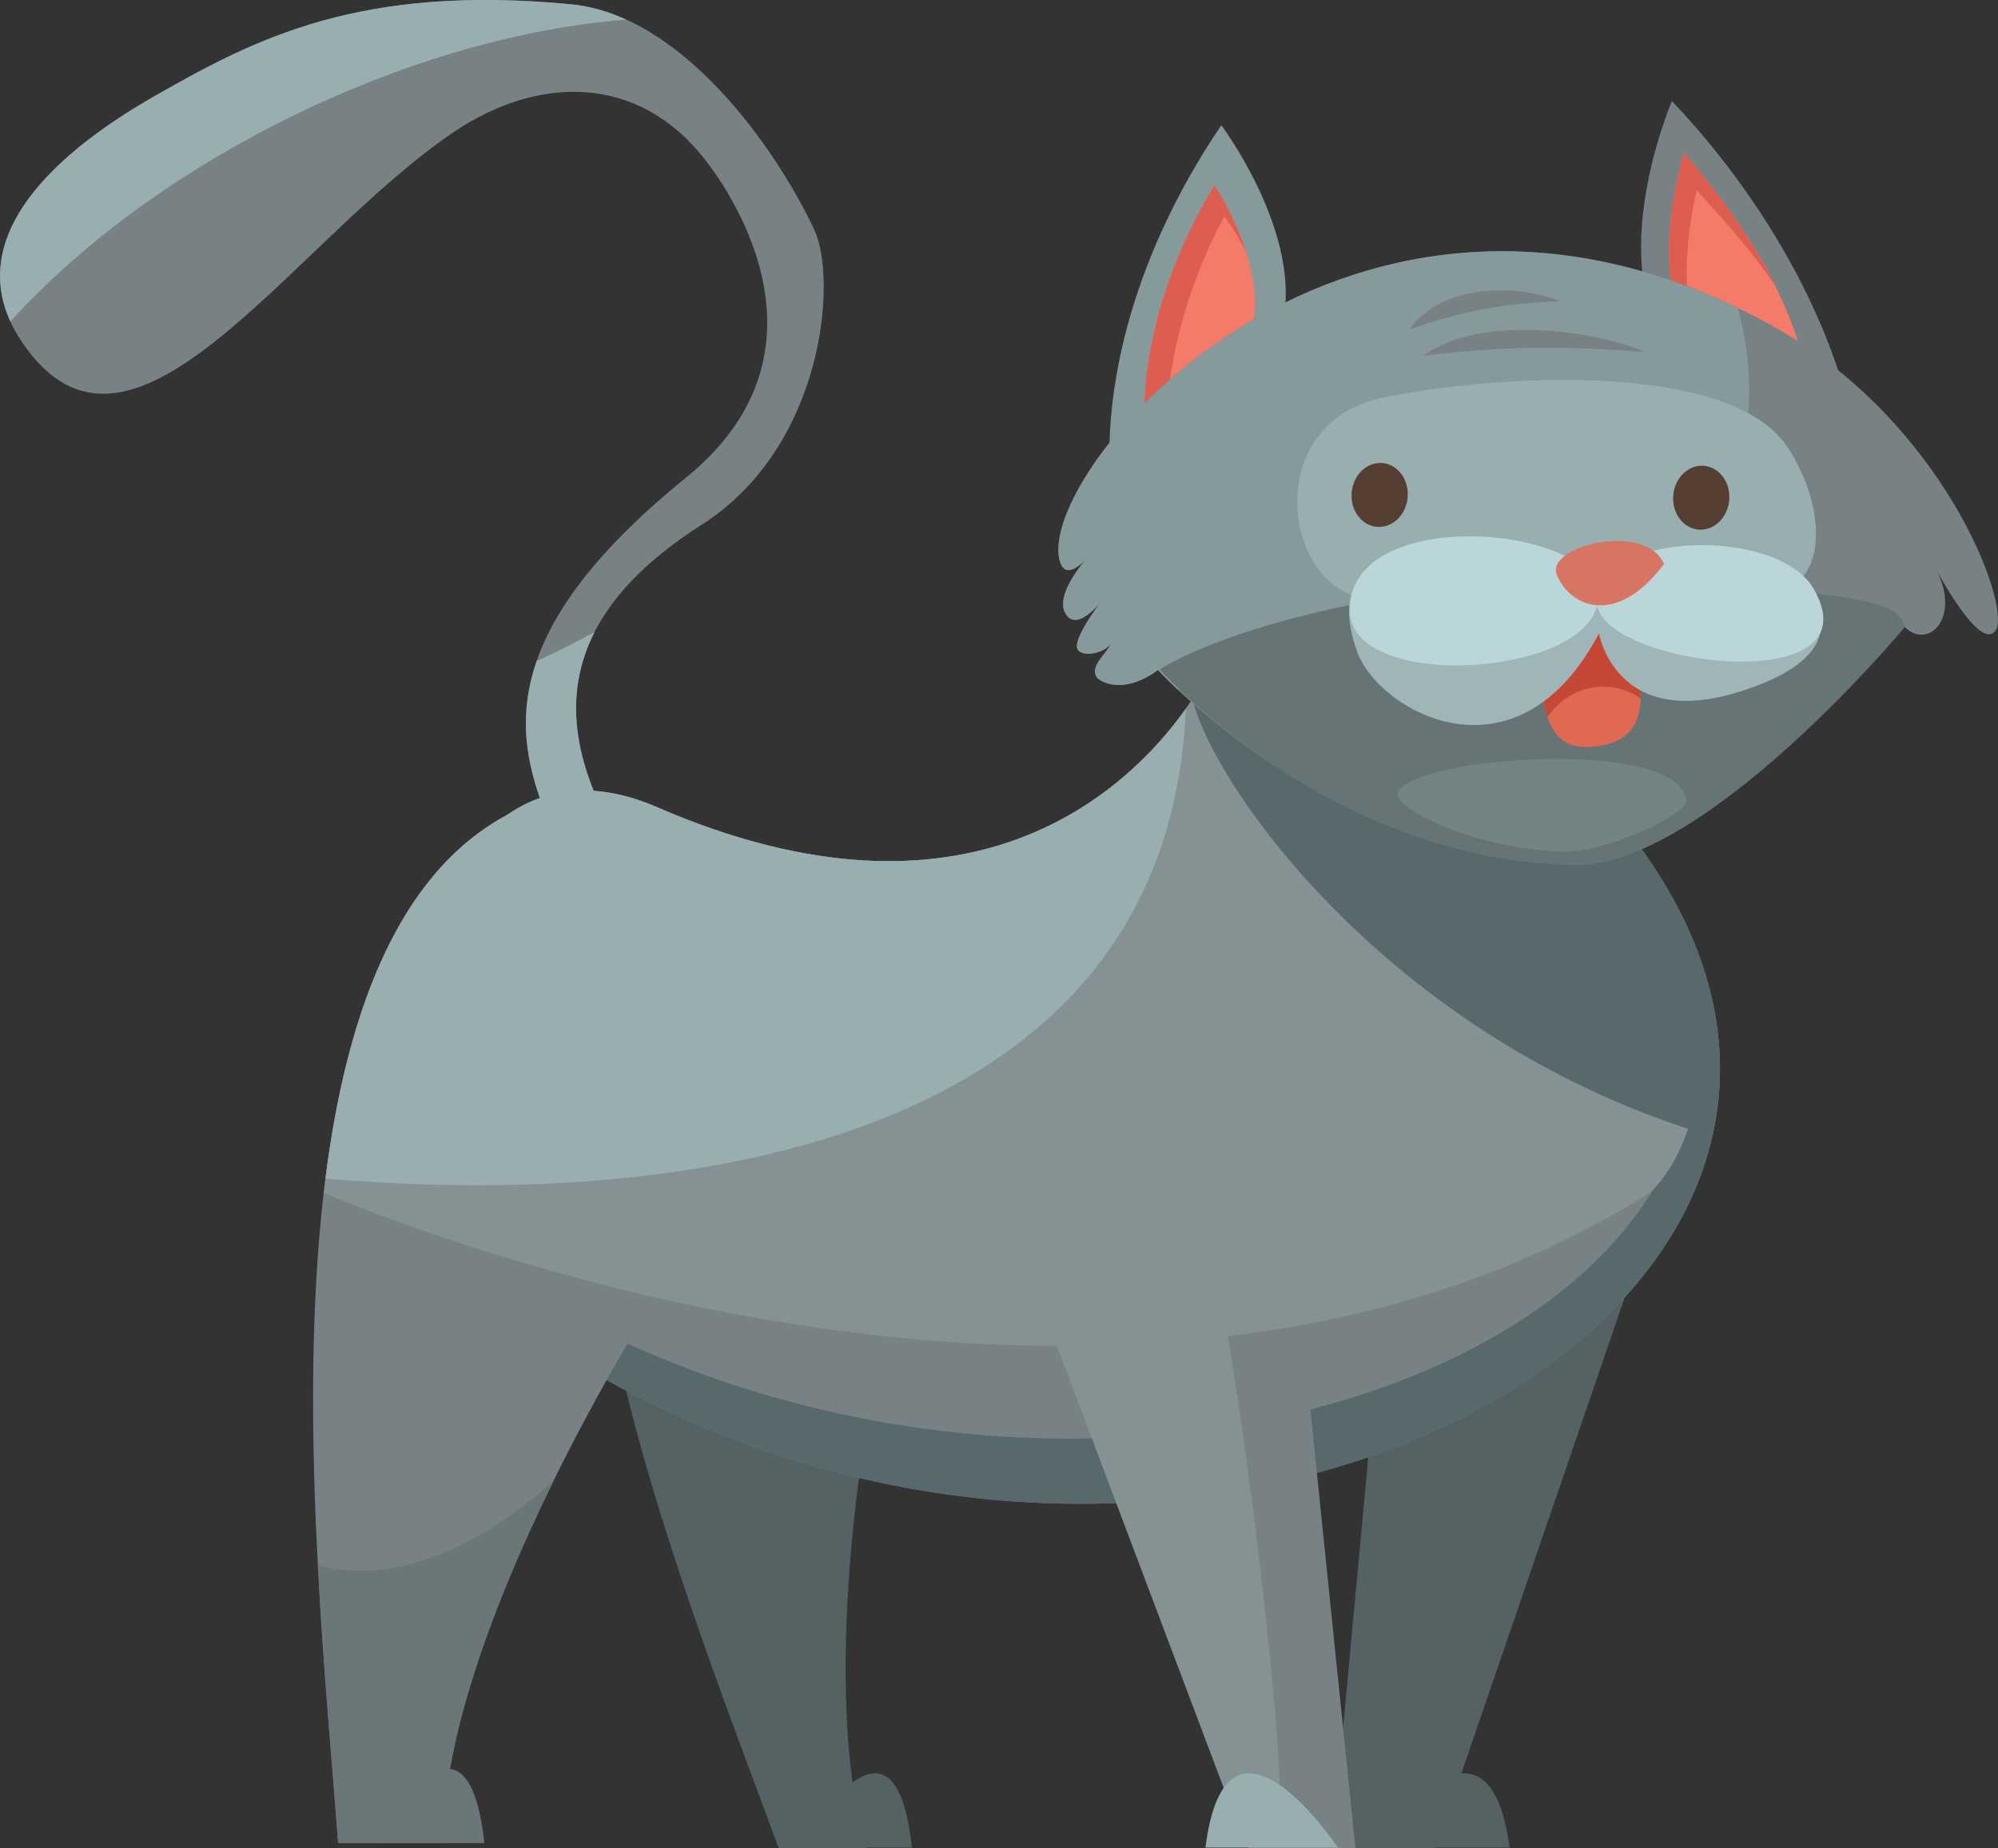 <?xml version="1.0" encoding="utf-8"?>
<!-- Generator: Adobe Illustrator 15.0.0, SVG Export Plug-In . SVG Version: 6.00 Build 0)  -->
<!DOCTYPE svg PUBLIC "-//W3C//DTD SVG 1.1//EN" "http://www.w3.org/Graphics/SVG/1.1/DTD/svg11.dtd">
<svg version="1.1" id="Layer_1" xmlns="http://www.w3.org/2000/svg" xmlns:xlink="http://www.w3.org/1999/xlink" x="0px" y="0px"
	 width="165.893px" height="153.433px" viewBox="0 0 165.893 153.433" enable-background="new 0 0 165.893 153.433"
	 xml:space="preserve">
<rect x="0" y="0" width="165.893" height="153.433" fill="#333333" stroke="none"/>
<g>
	<g>
		<polygon fill="#546264" points="119.208,153.433 110.586,153.433 116.047,94.809 137.099,101.296 		"/>
		<path fill="#546264" d="M64.655,153.433c-6.653-18.174-24.034-60.944-9.215-66.255c4.15-1.487,20.261,11.979,17.365,26.521
			c-2.894,14.539-3.617,30.813-0.869,39.734H64.655z"/>
		<path fill="#788284" d="M31.55,100.452c53.818,52.804,140.265,9.772,101.616-33.872c-4.294-4.848-32.569-11.289-32.569-11.289
			s-11.94,26.489-46.03,11.725C37.804,59.756,31.116,82.431,31.55,100.452z"/>
		<path fill="#57696C" d="M133.166,66.58c-0.032-0.037-0.079-0.074-0.114-0.111c33.746,43.956-50.163,75.822-101.518,32.053
			c-0.003,0.648,0.001,1.293,0.017,1.931C85.368,153.256,171.815,110.225,133.166,66.58z"/>
		<path fill="#788284" d="M28.075,152.999c-1.737-23.885-8.678-80.091,18.457-87.068c7.599-1.955,22.363,18.889,10.205,37.996
			c-12.159,19.108-19.975,37.348-19.975,49.072H28.075z"/>
		<path fill="#6A7678" d="M26.392,129.94c0.469,8.876,1.243,17.006,1.683,23.059h8.686c0-7.743,3.425-18.336,9.243-30.136
			C39.467,128.798,32.345,131.593,26.392,129.94z"/>
		<polygon fill="#788284" points="103.637,153.433 112.54,153.433 107.797,107.259 87.963,110.759 		"/>
		<path fill="#788284" d="M46.532,70.707c-2.606-6.949-8.242-15.927,10.422-31.052c12.594-10.204,4.19-23.105,1.52-26.488
			C52.922,6.134,44.663,6.23,37.63,10.995c-13.595,9.21-26.736,30.89-35.826,17.371c-4.764-7.085,0.245-14.23,11.073-20.411
			c8.422-4.806,17.048-9.263,34.524-7.601C56.52,1.223,64.268,12.009,67.593,19.03c1.955,4.123,0.868,18.021-9.336,24.534
			c-13.3,8.49-12.161,18.023-6.081,27.576L46.532,70.707z"/>
		<g>
			<path fill="#99AEB0" d="M24.343,9.605c9.558-4.664,19.186-7.31,27.646-7.978c-1.479-0.672-3.012-1.123-4.588-1.273
				C29.925-1.308,21.299,3.149,12.877,7.955C2.903,13.648-2.127,20.16,0.864,26.689C6.608,20.357,14.683,14.319,24.343,9.605z"/>
			<path fill="#99AEB0" d="M49.37,52.468c-1.076,0.58-2.167,1.149-3.286,1.695c-0.508,0.248-1.016,0.482-1.523,0.719
				c-2.301,6.636,0.389,11.606,1.971,15.825l5.645,0.434C48.146,64.809,46.292,58.485,49.37,52.468z"/>
		</g>
		<path fill="#859193" d="M137.13,98.925c6.75-7.125,4.729-22.526-3.965-32.345c-4.294-4.848-32.569-11.289-32.569-11.289
			s-11.94,26.489-46.03,11.725c-5.032-2.179-9.149-1.647-12.445,0.633c-9.388,5.02-13.608,17.266-15.241,31.394
			C50.463,108.759,100.713,122.009,137.13,98.925z"/>
		<g>
			<path fill="#99AEB0" d="M98.46,58.835c-4.745,6.672-17.86,19.456-43.895,8.181c-5.032-2.179-9.149-1.647-12.445,0.633
				c-9.119,4.876-13.363,16.571-15.094,30.187C57.327,100.499,96.942,94.658,98.46,58.835z"/>
		</g>
		<g>
			<path fill="#57696C" d="M142.172,94.328c1.947-8.54-0.488-18.128-9.007-27.748c-1.98-2.235-9.062-4.81-16.118-6.935
				l-17.972-1.709c-0.024,0.038-0.05,0.076-0.076,0.115C101.04,65.954,116.227,86.735,142.172,94.328z"/>
		</g>
		<path fill="#788284" d="M154.367,37.652c-2.316-13.649-10.862-24.348-15.547-29.261c0,0-4.401,10.195-1.664,17.813L154.367,37.652
			z"/>
		<path fill="#F47A69" d="M150.463,33.091c-1.749-10.154-7.64-16.655-10.618-20.405c0,0-2.433,7.433-0.574,13.135L150.463,33.091z"
			/>
		<path fill="#DD5D50" d="M140.876,15.796c1.665,1.866,4.164,4.444,6.505,7.903c-2.456-4.988-5.605-8.583-7.536-11.014
			c0,0-2.433,7.433-0.574,13.135l1.11,0.722C139.395,21.412,140.876,15.796,140.876,15.796z"/>
		<path fill="#86999B" d="M92.128,39.385c-0.488-12.702,5.7-23.775,9.282-28.986c0,0,6.352,8.468,5.212,15.795L92.128,39.385z"/>
		<path fill="#F47A69" d="M95.009,35.729c-0.308-8.914,3.581-16.685,5.832-20.342c0,0,3.99,5.942,3.274,11.085L95.009,35.729z"/>
		<path fill="#DD5D50" d="M101.659,17.959c0,0,0.859,1.145,1.773,2.868c-0.992-3.055-2.591-5.44-2.591-5.44
			c-2.251,3.657-6.14,11.428-5.832,20.342l1.897-1.93C97.379,26.914,99.988,21.039,101.659,17.959z"/>
		<path fill="#788284" d="M88.004,46.606c0.543,1.845,2.388-0.436,2.388-0.436s-3.038,3.258-1.845,4.886
			c1.193,1.628,3.691-2.171,3.691-2.171s-3.474,4.232-2.715,5.103c0.76,0.869,3.627-0.979,3.627-0.979s-3.736,2.607-1.564,3.584
			s4.561-0.978,4.561-0.978s14.33,15.853,34.631,16.177c10.856,0.174,27.25-19.867,27.25-19.867c1.955,2.17,4.885-0.544,2.715-4.67
			c0,0,3.799,7.168,4.994,4.995c1.195-2.172-4.452-17.369-18.564-25.187C112.19,7.69,85.812,39.166,88.004,46.606z"/>
		<path fill="#86999B" d="M144.301,25.583C110.759,9.414,85.873,39.371,88.004,46.606c0.437,1.483,1.713,0.301,2.197-0.22
			c-0.641,0.743-2.666,3.289-1.654,4.67c0.732,1,1.955-0.047,2.791-1.003c-0.971,1.319-2.316,3.359-1.814,3.935
			c0.535,0.611,2.259,0.202,2.752-0.604c-0.57,1.087-2.314,2.479-0.689,3.209c2.172,0.978,4.561-0.977,4.561-0.977
			s0.571,0.63,1.633,1.632C128.129,51.093,150.13,48.26,144.301,25.583z"/>
		<path fill="#99AEB0" d="M112.213,49.384c-5.81-2.075-7.042-14.375,2.625-16.375s28.666-3,33.5,4
			c2.281,3.303,3.696,8.879,0.875,11.375C146.392,50.88,126.213,54.384,112.213,49.384z"/>
		<path fill="#667476" d="M133.713,47.759c-28.549,1.141-38.418,8.429-37.416,7.833c0,0,14.18,15.965,34.48,16.201
			c10.856,0.127,27.353-19.701,27.353-19.701C157.816,49.333,151.713,49.396,133.713,47.759z"/>
		<path fill="#738485" d="M116.089,66.12c0.242,0.993,5.327,4.068,13.16,4.572c4.188,0.271,10.85-3.236,10.777-4.144
			C139.574,60.866,115.329,63.002,116.089,66.12z"/>
		<path fill="#E06954" d="M127.987,56.854c0.282,3.075,1.104,5.391,4.137,5.147c2.634-0.211,5.133-1.414,3.666-7.205
			C133.575,50.344,131.297,51.363,127.987,56.854z"/>
		<path fill="#C54837" d="M133.129,57.009c1.139,0,2.197,0.354,3.085,0.957c0.019-0.865-0.103-1.902-0.425-3.17
			c-2.215-4.452-4.492-3.433-7.803,2.058c0.092,0.995,0.241,1.908,0.502,2.684C129.514,58.01,131.208,57.009,133.129,57.009z"/>
		<path fill="#9FB5B8" d="M112.692,54.131c1.795,4.929,13.244,11.428,20.072-1.555c0,0,1.508,9.116,13.705,4.111
			c12.619-5.179-2.973-14.962-12.612-9.248C133.857,47.439,107.45,39.728,112.692,54.131z"/>
		<path fill="#BBD6D8" d="M132.713,49.509c0-5.967-21-7.75-20.625,1.313C112.369,57.589,132.713,56.141,132.713,49.509z"/>
		<path fill="#BBD6D8" d="M132.583,49.959c0,5.281,23.384,8.262,18.005-1.075C147.596,43.69,132.583,44.089,132.583,49.959z"/>
		<path fill="#D77562" d="M129.258,47.7c1.024,2.577,4.846,4.499,8.9-0.874C136.665,43.266,128.316,45.332,129.258,47.7z"/>
		
			<ellipse transform="matrix(0.085 -0.996 0.996 0.085 63.927 151.718)" fill="#553F33" cx="114.576" cy="41.05" rx="2.66" ry="2.334"/>
		
			<ellipse transform="matrix(0.085 -0.996 0.996 0.085 88.155 178.497)" fill="#553F33" cx="141.251" cy="41.257" rx="2.658" ry="2.334"/>
		<path fill="#6A7678" d="M40.213,153.009h-9.25C30.963,153.009,38.742,139.134,40.213,153.009z"/>
		<path fill="#546264" d="M75.713,153.384h-9.25C66.463,153.384,74.242,139.509,75.713,153.384z"/>
		<path fill="#546264" d="M125.338,153.384h-11.5C113.838,153.384,123.508,139.509,125.338,153.384z"/>
		<path fill="#788284" d="M136.658,29.246c-4.066-1.753-13.575-3.256-18.468,0.284C125.007,28.742,129.657,28.654,136.658,29.246z"
			/>
		<path fill="#788284" d="M129.516,25.012c-2.957-1.295-9.572-1.742-12.479,2.32C121.565,25.796,124.706,25.195,129.516,25.012z"/>
		<path fill="#859193" d="M100.297,103.26c1.5,3,6.333,38.666,6,48.166l-3.5,0.167l-16.668-44.167L100.297,103.26z"/>
		<path fill="#99AEB0" d="M100.088,153.384h11C111.088,153.384,101.838,139.509,100.088,153.384z"/>
	</g>
	<g>
		<g>
			<defs>
				<polygon id="SVGID_2_" points="1,1 2,1 1,2 				"/>
			</defs>
			<defs>
				<polygon id="SVGID_3_" points="-1,-1 -2,-1 -1,-2 				"/>
			</defs>
			<clipPath id="SVGID_4_">
				<use xlink:href="#SVGID_2_"  overflow="visible"/>
			</clipPath>
			<clipPath id="SVGID_5_" clip-path="url(#SVGID_4_)">
				<use xlink:href="#SVGID_3_"  overflow="visible"/>
			</clipPath>
			
				<linearGradient id="SVGID_6_" gradientUnits="userSpaceOnUse" x1="74.58" y1="777.67" x2="74.58" y2="658.308" gradientTransform="matrix(1 0 0 -1 8.37 816.931)">
				<stop  offset="0" style="stop-color:#999999"/>
				<stop  offset="1" style="stop-color:#FFFFFF"/>
			</linearGradient>
			<path clip-path="url(#SVGID_5_)" fill="url(#SVGID_6_)" d="M152.611,30.737c-3.459-10.317-9.932-18.298-13.791-22.346
				c0,0-3.145,7.285-2.464,14.14c-0.393-0.112-0.783-0.216-1.172-0.316c-0.041-0.011-0.082-0.021-0.121-0.031
				c-0.458-0.116-0.914-0.225-1.367-0.325c-0.038-0.008-0.077-0.017-0.115-0.025c-0.455-0.1-0.907-0.19-1.357-0.273
				c-0.036-0.007-0.072-0.014-0.107-0.021c-0.453-0.083-0.903-0.157-1.352-0.225c-0.031-0.004-0.063-0.009-0.095-0.014
				c-0.452-0.066-0.901-0.125-1.347-0.176c-0.027-0.003-0.055-0.007-0.082-0.01c-0.45-0.05-0.897-0.093-1.342-0.128
				c-0.023-0.002-0.047-0.004-0.07-0.006c-0.449-0.034-0.896-0.062-1.34-0.081c-0.016-0.001-0.032-0.001-0.049-0.002
				c-0.45-0.02-0.898-0.031-1.344-0.036c-0.008,0-0.016,0-0.023,0c-6.881-0.061-13.077,1.65-18.35,4.247
				c0.419-7.054-5.313-14.711-5.313-14.711c-3.331,4.847-8.91,14.765-9.283,26.347c-0.004,0.005-0.007,0.01-0.011,0.015
				c-0.118,0.149-0.234,0.299-0.348,0.448c-0.063,0.082-0.124,0.164-0.186,0.245c-0.108,0.145-0.214,0.289-0.317,0.432
				c-0.062,0.085-0.121,0.169-0.181,0.253c-0.099,0.14-0.195,0.278-0.29,0.417c-0.06,0.088-0.118,0.175-0.176,0.263
				c-0.088,0.133-0.176,0.265-0.26,0.396c-0.059,0.091-0.115,0.182-0.172,0.272c-0.078,0.127-0.157,0.254-0.232,0.379
				c-0.056,0.093-0.109,0.185-0.162,0.276c-0.07,0.121-0.141,0.242-0.207,0.361c-0.053,0.095-0.104,0.188-0.153,0.282
				c-0.062,0.115-0.124,0.229-0.182,0.343c-0.05,0.096-0.096,0.189-0.142,0.284c-0.055,0.108-0.107,0.218-0.158,0.324
				c-0.045,0.096-0.086,0.19-0.129,0.285c-0.046,0.104-0.093,0.207-0.136,0.309c-0.04,0.094-0.075,0.186-0.112,0.277
				c-0.039,0.1-0.08,0.199-0.116,0.297c-0.034,0.093-0.064,0.184-0.097,0.274c-0.031,0.093-0.064,0.187-0.094,0.277
				c-0.029,0.093-0.055,0.184-0.081,0.275c-0.024,0.085-0.051,0.172-0.073,0.255c-0.023,0.091-0.041,0.178-0.061,0.266
				c-0.02,0.081-0.039,0.163-0.055,0.242c-0.018,0.089-0.029,0.174-0.043,0.26c-0.012,0.074-0.025,0.148-0.035,0.221
				c-0.01,0.089-0.016,0.173-0.022,0.259c-0.005,0.065-0.013,0.132-0.016,0.194c-0.004,0.088-0.001,0.172,0,0.256
				c0.001,0.057-0.002,0.114,0.001,0.169c0.004,0.091,0.016,0.176,0.026,0.262c0.005,0.044,0.007,0.09,0.014,0.132
				c0.021,0.126,0.048,0.247,0.081,0.361c0.031,0.105,0.068,0.195,0.107,0.275c0.012,0.024,0.025,0.045,0.039,0.067
				c0.028,0.051,0.059,0.098,0.091,0.137c0.016,0.02,0.032,0.037,0.048,0.054c0.035,0.034,0.07,0.063,0.107,0.087
				c0.016,0.011,0.029,0.022,0.045,0.03c0.053,0.027,0.106,0.049,0.162,0.059c0.001,0,0.002,0.001,0.003,0.001
				c0.058,0.011,0.118,0.012,0.18,0.006c0.017-0.001,0.032-0.005,0.049-0.008c0.046-0.006,0.091-0.016,0.138-0.029
				c0.02-0.006,0.038-0.013,0.058-0.02c0.046-0.016,0.091-0.035,0.138-0.057c0.018-0.008,0.033-0.016,0.051-0.024
				c0.059-0.029,0.116-0.063,0.174-0.099c0.004-0.003,0.007-0.005,0.01-0.007c0.063-0.039,0.123-0.082,0.182-0.127
				c0.018-0.013,0.033-0.026,0.05-0.039c0.041-0.032,0.081-0.064,0.12-0.098c0.021-0.017,0.039-0.033,0.059-0.051
				c0.035-0.029,0.066-0.06,0.1-0.089c0.02-0.019,0.039-0.036,0.058-0.054c0.03-0.029,0.058-0.057,0.085-0.084
				c0.037-0.037,0.071-0.072,0.104-0.106c0.014-0.015,0.029-0.03,0.043-0.044c-0.037,0.042-0.076,0.088-0.121,0.143
				c-0.019,0.021-0.038,0.046-0.057,0.069c-0.035,0.042-0.068,0.082-0.107,0.13c-0.125,0.156-0.266,0.34-0.412,0.543
				c-0.013,0.019-0.025,0.038-0.039,0.057c-0.062,0.087-0.123,0.176-0.186,0.269c-0.018,0.027-0.035,0.055-0.053,0.082
				c-0.059,0.089-0.116,0.181-0.174,0.273c-0.018,0.029-0.034,0.058-0.052,0.087c-0.059,0.099-0.114,0.199-0.17,0.301
				c-0.013,0.024-0.026,0.048-0.039,0.072c-0.135,0.258-0.253,0.521-0.344,0.783c-0.003,0.011-0.006,0.021-0.01,0.032
				c-0.038,0.114-0.07,0.229-0.097,0.343c-0.008,0.035-0.014,0.07-0.02,0.105c-0.018,0.089-0.031,0.177-0.039,0.264
				c-0.004,0.041-0.006,0.082-0.008,0.123c-0.002,0.08,0,0.158,0.006,0.236c0.004,0.041,0.007,0.082,0.014,0.123
				c0.012,0.078,0.032,0.154,0.056,0.229c0.011,0.034,0.019,0.069,0.032,0.104c0.042,0.104,0.094,0.207,0.164,0.302
				c0.084,0.115,0.177,0.197,0.273,0.261c0.031,0.021,0.064,0.032,0.097,0.049c0.067,0.033,0.137,0.06,0.208,0.072
				c0.039,0.008,0.078,0.012,0.117,0.013c0.072,0.003,0.145-0.002,0.219-0.016c0.039-0.007,0.076-0.011,0.115-0.021
				c0.09-0.024,0.181-0.061,0.273-0.104c0.021-0.011,0.044-0.017,0.066-0.028c0.117-0.061,0.234-0.135,0.352-0.218
				c0.023-0.018,0.048-0.038,0.072-0.056c0.094-0.071,0.188-0.146,0.279-0.227c0.031-0.026,0.061-0.055,0.091-0.082
				c0.089-0.081,0.175-0.163,0.259-0.249c0.024-0.024,0.048-0.048,0.072-0.072c0.1-0.104,0.195-0.209,0.287-0.313
				c0.004-0.003,0.007-0.007,0.01-0.01c-0.119,0.162-0.242,0.332-0.369,0.512c-0.004,0.006-0.007,0.011-0.011,0.017
				c-0.128,0.182-0.257,0.369-0.384,0.561l-0.001,0.003c-0.112,0.17-0.221,0.342-0.325,0.514c-0.031,0.049-0.059,0.097-0.088,0.146
				c-0.078,0.131-0.152,0.26-0.222,0.388c-0.027,0.051-0.056,0.101-0.081,0.149c-0.087,0.168-0.167,0.332-0.232,0.486
				c-0.006,0.016-0.01,0.029-0.016,0.045c-0.056,0.136-0.099,0.264-0.131,0.385c-0.012,0.042-0.018,0.081-0.026,0.121
				c-0.019,0.093-0.026,0.177-0.026,0.256c0,0.033-0.002,0.067,0.002,0.098c0.013,0.1,0.039,0.188,0.096,0.254
				c0.055,0.063,0.123,0.107,0.199,0.145c0.599,0.335,1.797,0.054,2.367-0.527c0.027-0.014,0.055-0.027,0.082-0.041
				c-0.169,0.275-0.393,0.566-0.606,0.858c-0.36,0.419-0.635,0.872-0.647,1.279c-0.006,0.063-0.003,0.123,0.006,0.183
				c0.001,0.006,0,0.013,0.002,0.019c0.029,0.171,0.127,0.33,0.306,0.474c0.011,0.009,0.021,0.018,0.031,0.025
				c0.09,0.067,0.192,0.132,0.323,0.191c2.172,0.978,4.561-0.977,4.561-0.977s0.041,0.046,0.104,0.112
				c0.002,0.001,0.002,0.002,0.002,0.002c0.202,0.216,0.717,0.751,1.518,1.509c0.004,0.003,0.007,0.006,0.01,0.009l0,0
				c0.32,0.301,0.682,0.634,1.09,0.997c-0.129,0.191-0.265,0.388-0.409,0.591c0-0.001,0-0.001,0-0.001
				c-0.143,0.201-0.294,0.408-0.452,0.619c-0.01,0.013-0.02,0.025-0.029,0.038c-0.16,0.214-0.328,0.433-0.505,0.654
				c-0.003,0.004-0.006,0.008-0.009,0.012c-0.17,0.214-0.349,0.433-0.534,0.653c-0.016,0.019-0.03,0.037-0.047,0.056
				c-0.188,0.224-0.384,0.45-0.588,0.678c-0.017,0.02-0.034,0.038-0.051,0.057c-0.192,0.214-0.391,0.43-0.597,0.646
				c-0.021,0.022-0.043,0.046-0.064,0.068c-0.217,0.228-0.441,0.455-0.673,0.684c-0.03,0.03-0.062,0.06-0.092,0.089
				c-0.216,0.212-0.438,0.424-0.669,0.635c-0.025,0.023-0.05,0.048-0.076,0.071c-0.244,0.224-0.498,0.447-0.758,0.67
				c-0.047,0.039-0.094,0.078-0.141,0.117c-0.244,0.208-0.496,0.414-0.754,0.618c-0.023,0.019-0.047,0.038-0.071,0.057
				c-0.276,0.218-0.563,0.433-0.854,0.646c-0.058,0.042-0.116,0.084-0.175,0.126c-0.282,0.202-0.569,0.402-0.865,0.6
				c-0.019,0.012-0.035,0.024-0.054,0.036c-0.309,0.204-0.627,0.404-0.951,0.601c-0.07,0.043-0.143,0.086-0.214,0.128
				c-0.657,0.392-1.347,0.767-2.068,1.119c-0.082,0.04-0.163,0.079-0.246,0.118c-0.364,0.174-0.733,0.344-1.114,0.506
				c-0.012,0.005-0.025,0.01-0.037,0.015c-0.368,0.156-0.745,0.304-1.127,0.446c-0.091,0.034-0.182,0.068-0.274,0.102
				c-0.396,0.144-0.799,0.282-1.211,0.411c-0.042,0.014-0.086,0.025-0.129,0.038c-0.38,0.117-0.768,0.227-1.162,0.33
				c-0.098,0.025-0.196,0.052-0.295,0.077c-0.431,0.108-0.869,0.21-1.316,0.301c-0.066,0.014-0.134,0.025-0.201,0.038
				c-0.4,0.079-0.808,0.15-1.222,0.215c-0.104,0.016-0.207,0.032-0.312,0.048c-0.467,0.067-0.941,0.126-1.426,0.174
				c-0.086,0.009-0.174,0.015-0.261,0.022c-0.428,0.039-0.863,0.069-1.305,0.092c-0.105,0.005-0.21,0.012-0.316,0.016
				c-0.504,0.021-1.018,0.031-1.54,0.029c-0.106-0.001-0.214-0.004-0.321-0.005c-0.461-0.006-0.929-0.021-1.404-0.045
				c-0.103-0.006-0.205-0.009-0.309-0.015c-0.544-0.033-1.098-0.078-1.66-0.137c-0.123-0.013-0.248-0.027-0.372-0.041
				c-0.502-0.057-1.011-0.123-1.527-0.2c-0.096-0.015-0.191-0.026-0.288-0.042c-0.585-0.092-1.182-0.2-1.785-0.32
				c-0.138-0.027-0.278-0.058-0.417-0.087c-0.553-0.115-1.113-0.241-1.682-0.382c-0.08-0.02-0.158-0.037-0.239-0.057
				c-0.628-0.158-1.267-0.335-1.914-0.524c-0.155-0.046-0.311-0.093-0.467-0.141c-0.619-0.188-1.245-0.386-1.881-0.603
				c-0.048-0.017-0.096-0.03-0.144-0.047c-0.674-0.232-1.362-0.486-2.056-0.753c-0.167-0.064-0.336-0.13-0.504-0.196
				c-0.705-0.277-1.416-0.566-2.141-0.88c-0.469-0.203-0.927-0.375-1.38-0.531c-0.091-0.031-0.182-0.064-0.271-0.094
				c-0.425-0.14-0.843-0.259-1.253-0.359c-0.104-0.025-0.206-0.046-0.309-0.069c-0.37-0.081-0.736-0.15-1.095-0.201
				c-0.101-0.014-0.201-0.026-0.302-0.038c-0.22-0.026-0.439-0.05-0.655-0.064c-0.04-0.098-0.083-0.195-0.121-0.293
				c-0.032-0.081-0.064-0.163-0.094-0.244c-0.278-0.737-0.515-1.473-0.704-2.207c-0.013-0.052-0.025-0.104-0.038-0.156
				c-0.081-0.324-0.152-0.647-0.214-0.971c-0.011-0.057-0.022-0.113-0.033-0.17c-0.137-0.75-0.224-1.498-0.253-2.243
				c-0.001-0.023,0-0.047-0.001-0.07c-0.012-0.35-0.011-0.698,0.002-1.046c0.001-0.04,0.002-0.079,0.004-0.118
				c0.035-0.754,0.129-1.505,0.29-2.251c0.001-0.006,0.003-0.012,0.004-0.019c0.078-0.359,0.174-0.719,0.283-1.077
				c0.01-0.033,0.02-0.066,0.03-0.099c0.234-0.745,0.535-1.486,0.911-2.223c1.565-3.062,4.403-6.044,8.888-8.907
				c10.205-6.514,11.291-20.411,9.336-24.534c-2.75-5.809-8.529-14.187-15.605-17.402l0,0c-0.003-0.002-0.007-0.003-0.011-0.005
				c-0.726-0.329-1.464-0.605-2.215-0.817c-0.035-0.01-0.07-0.018-0.105-0.027c-0.311-0.086-0.624-0.159-0.938-0.222
				c-0.083-0.017-0.167-0.034-0.25-0.05c-0.354-0.063-0.709-0.118-1.068-0.152c-17.474-1.667-26.1,2.79-34.522,7.596
				c-0.586,0.335-1.152,0.673-1.704,1.013c-0.05,0.031-0.103,0.062-0.153,0.094c-0.524,0.326-1.03,0.654-1.521,0.985
				c-0.066,0.044-0.134,0.089-0.199,0.134c-0.479,0.326-0.941,0.654-1.388,0.984c-0.064,0.048-0.128,0.095-0.191,0.143
				c-0.445,0.333-0.872,0.668-1.282,1.006c-0.049,0.04-0.098,0.081-0.146,0.122c-0.417,0.348-0.817,0.697-1.196,1.049
				c-0.025,0.022-0.048,0.046-0.073,0.068c-1.206,1.128-2.211,2.273-2.998,3.435c-0.008,0.011-0.016,0.022-0.024,0.034
				c-0.257,0.381-0.488,0.763-0.697,1.146c-0.009,0.018-0.019,0.035-0.028,0.053c-0.207,0.384-0.389,0.769-0.546,1.155
				c-0.005,0.013-0.01,0.025-0.015,0.038c-0.965,2.394-0.968,4.831,0.148,7.271c0,0.002,0.001,0.003,0.001,0.004l0,0
				c0.256,0.559,0.564,1.118,0.94,1.677c9.09,13.519,22.231-8.161,35.826-17.371c7.033-4.765,15.292-4.861,20.844,2.172
				c2.67,3.383,11.074,16.284-1.52,26.488C42.03,51.749,42.645,59.911,44.822,66.25c-0.48,0.17-0.944,0.379-1.397,0.613
				c-0.027,0.014-0.054,0.029-0.082,0.043c-0.419,0.222-0.827,0.469-1.223,0.742c-0.569,0.304-1.119,0.635-1.65,0.991
				c-0.002,0.002-0.005,0.004-0.007,0.005c-0.01,0.007-0.021,0.015-0.031,0.021c-0.009,0.006-0.019,0.013-0.028,0.02
				c-1.036,0.7-2.002,1.497-2.902,2.382c-0.009,0.008-0.017,0.017-0.026,0.025c-0.031,0.031-0.063,0.063-0.094,0.094
				c-0.008,0.008-0.017,0.016-0.025,0.024c-15.077,15.101-11.424,55.093-9.638,77.215c0.056,0.691,0.11,1.369,0.162,2.024
				c0.006,0.074,0.012,0.152,0.018,0.226c0.063,0.804,0.122,1.58,0.176,2.323h2.894c0,0.002-0.005,0.01-0.005,0.01h9.25
				c-0.465-4.386-1.561-5.995-2.842-6.149c0.042-0.24,0.077-0.474,0.124-0.717c0.05-0.257,0.101-0.515,0.155-0.776
				c0.131-0.63,0.277-1.27,0.437-1.921c0.085-0.345,0.177-0.695,0.27-1.046c0.132-0.498,0.27-1.002,0.417-1.513
				c0.114-0.395,0.229-0.788,0.353-1.188c0.13-0.424,0.271-0.855,0.411-1.286c0.245-0.752,0.504-1.514,0.779-2.286
				c0.102-0.288,0.204-0.575,0.311-0.865c0.207-0.563,0.417-1.128,0.639-1.7c0.032-0.082,0.066-0.166,0.098-0.248
				c0.483-1.237,1-2.495,1.55-3.774c0.04-0.092,0.079-0.184,0.119-0.275c0.902-2.081,1.891-4.212,2.961-6.384
				c1.338-2.716,2.789-5.488,4.371-8.313c0.537,0.299,1.077,0.579,1.617,0.863c3.322,13.642,9.341,28.904,12.671,38.003h7.281
				c-0.005-0.016-0.008-0.033-0.013-0.049h3.791c-0.707-6.661-2.866-6.921-4.921-5.396c-0.958-6.964-0.677-16.111,0.536-25.307
				c7.252,1.709,14.458,2.358,21.35,2.098l8.93,23.664c-0.675,0.952-1.213,2.516-1.52,4.941h3.531l0.018,0.049h6.949h1.953h6.668
				l0.017-0.049h6.114c-0.635-4.811-2.212-6.282-4.002-6.156l13.567-39.535c3.926-4.309,6.547-9.233,7.496-14.535
				c0.032-0.183,0.07-0.363,0.099-0.547c0.057-0.358,0.098-0.72,0.138-1.082c0.025-0.222,0.052-0.443,0.07-0.667
				c0.03-0.348,0.049-0.697,0.063-1.048c0.011-0.242,0.019-0.484,0.022-0.727c0.005-0.343,0.003-0.687-0.006-1.031
				c-0.007-0.257-0.021-0.515-0.035-0.772c-0.02-0.338-0.04-0.676-0.073-1.016c-0.026-0.271-0.063-0.545-0.099-0.818
				c-0.043-0.331-0.082-0.662-0.139-0.995c-0.05-0.297-0.115-0.597-0.176-0.896c-0.063-0.313-0.117-0.624-0.192-0.938
				c-0.141-0.589-0.301-1.181-0.483-1.773c-0.08-0.262-0.179-0.524-0.268-0.786c-0.124-0.367-0.245-0.734-0.386-1.103
				c-0.105-0.279-0.228-0.559-0.343-0.838c-0.146-0.355-0.294-0.71-0.456-1.066c-0.129-0.282-0.268-0.565-0.406-0.85
				c-0.175-0.356-0.354-0.714-0.544-1.072c-0.149-0.281-0.305-0.563-0.464-0.844c-0.206-0.365-0.422-0.73-0.645-1.097
				c-0.167-0.275-0.336-0.55-0.513-0.825c-0.245-0.383-0.505-0.766-0.77-1.148c-0.165-0.24-0.325-0.48-0.497-0.721
				c0.123-0.054,0.247-0.115,0.371-0.172c10.078-4.56,21.46-18.233,21.46-18.233c-0.003-0.029-0.011-0.057-0.016-0.085
				c1.953,2.001,4.767-0.685,2.628-4.751c0,0,3.799,7.168,4.994,4.995C166.764,50.384,162.729,38.893,152.611,30.737z
				 M111.515,143.462l-2.177-21.191c1.457-0.396,2.881-0.834,4.273-1.313L111.515,143.462z"/>
		</g>
	</g>
</g>
</svg>
